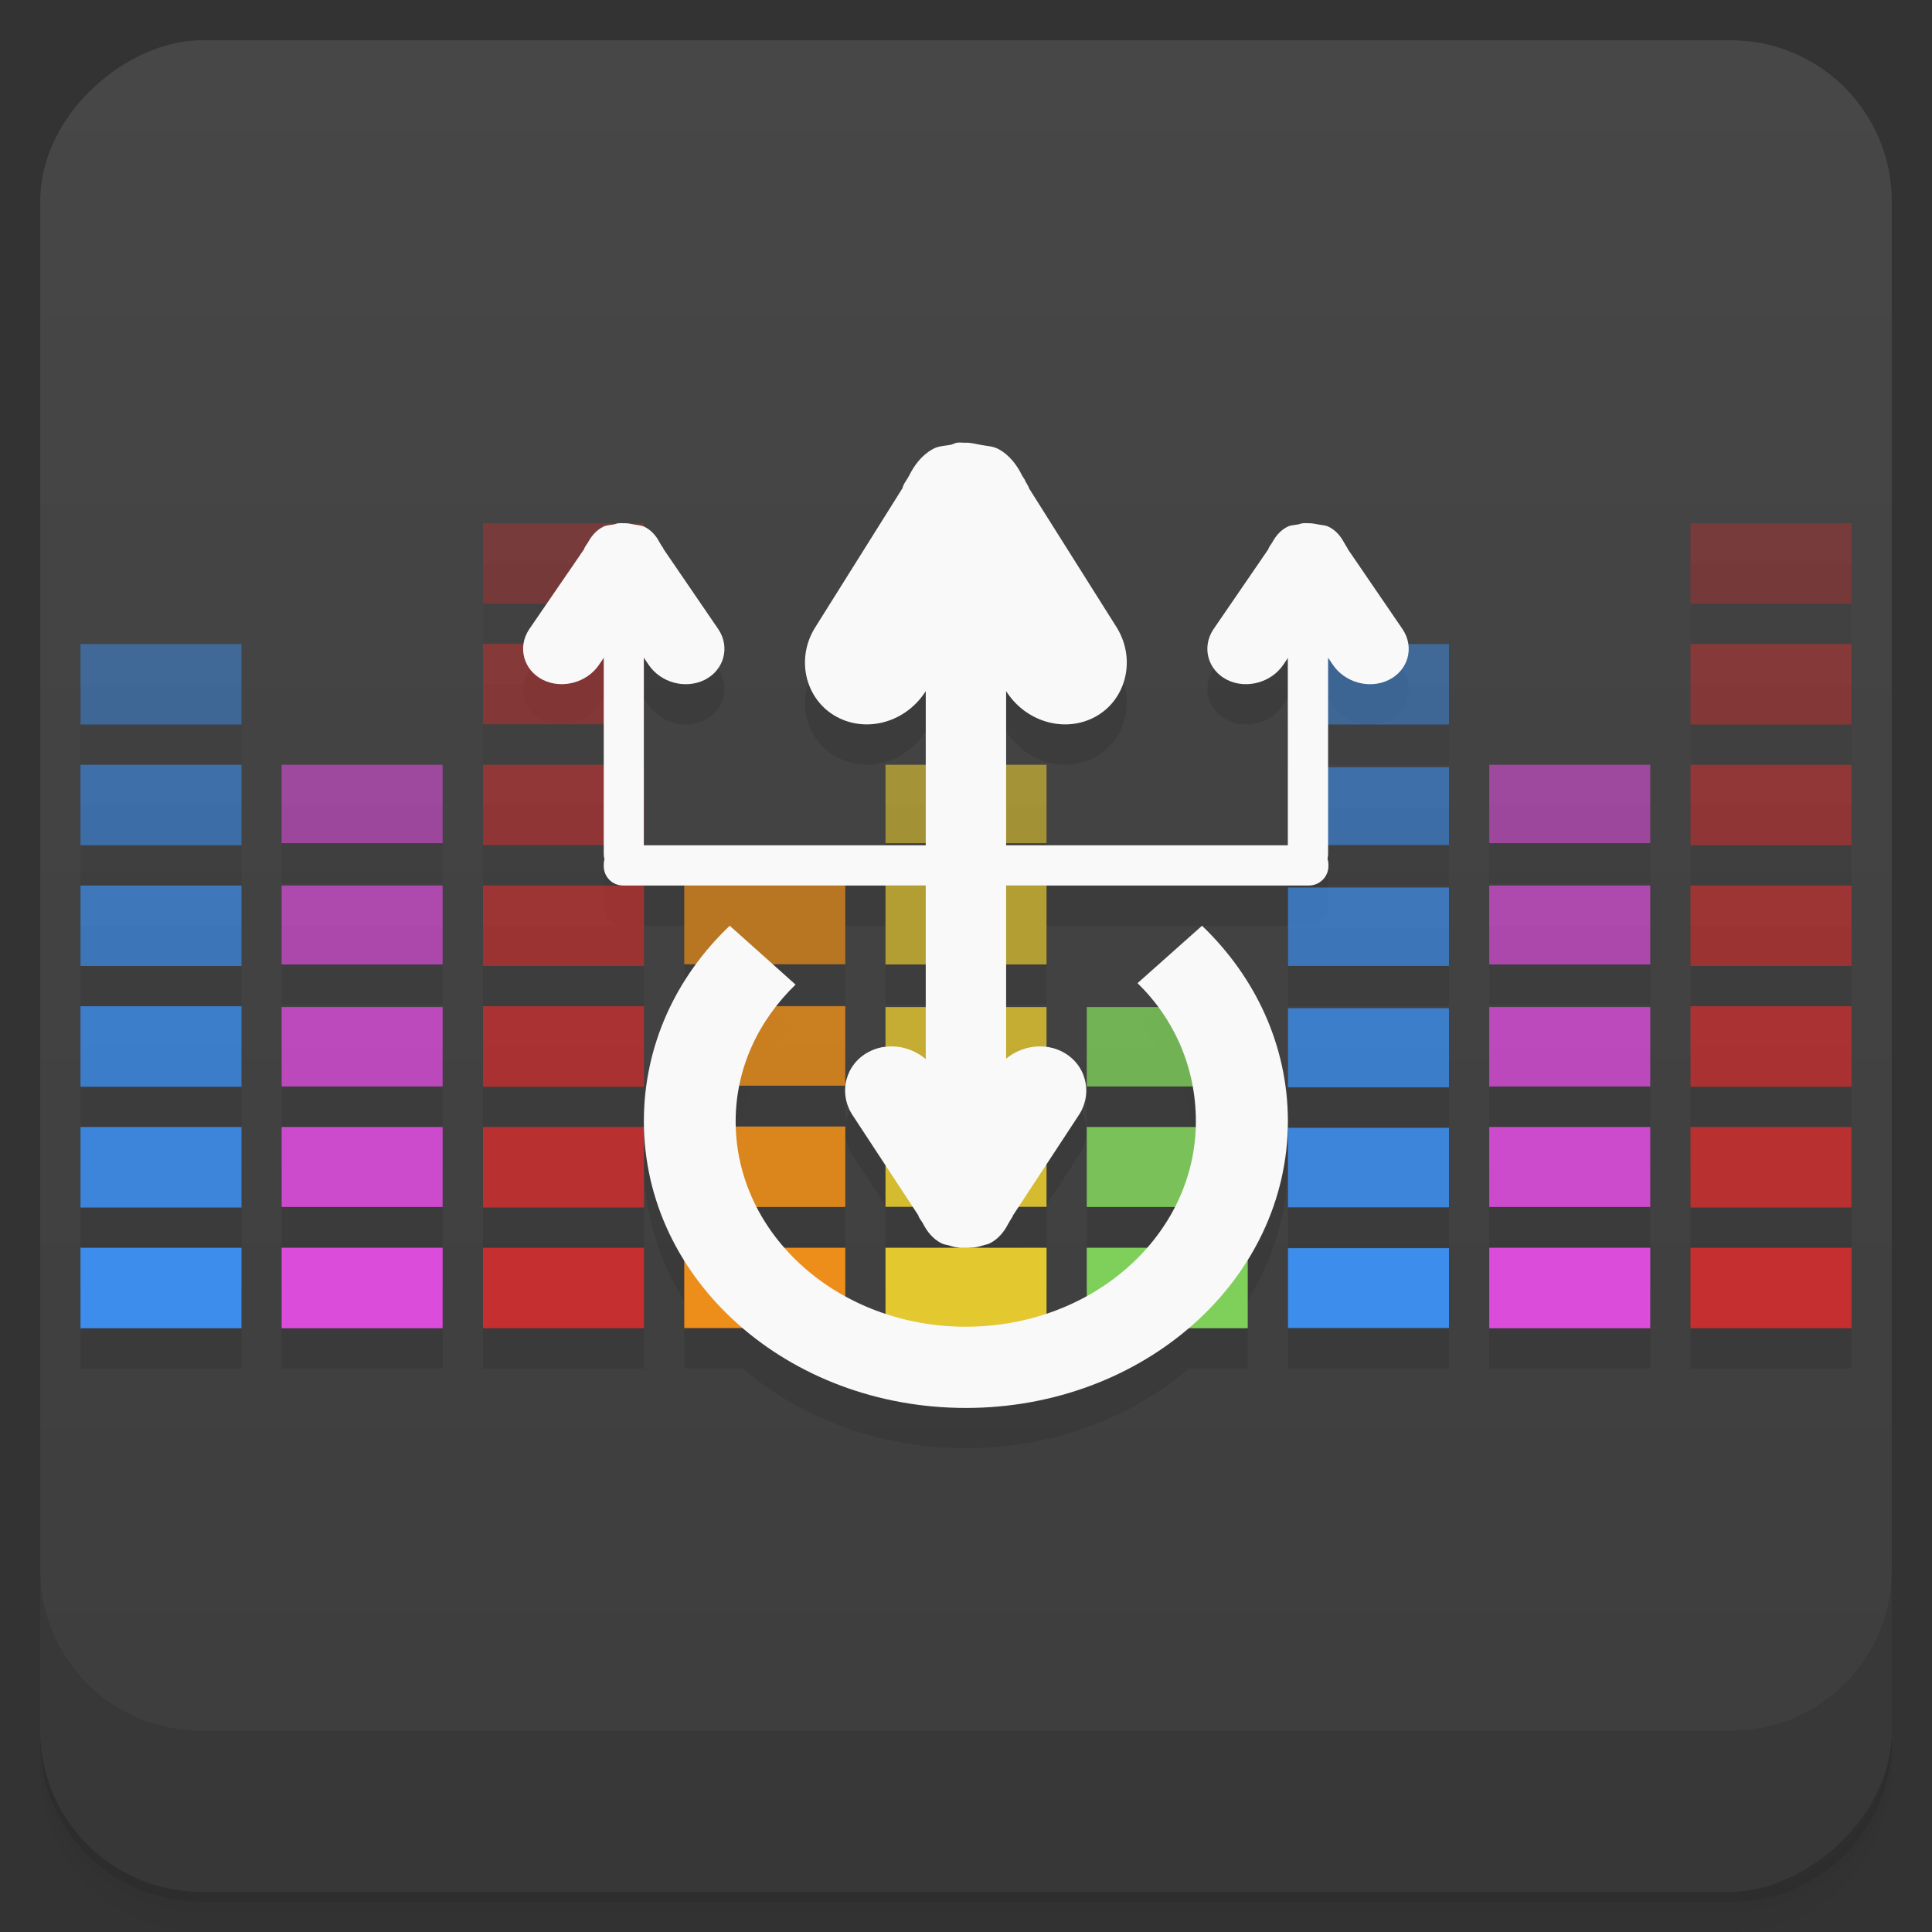 <svg viewBox="0 0 48 48" xmlns="http://www.w3.org/2000/svg">
 <rect x="0" y="0" width="48" height="48" fill="#333333" stroke="none"/>
 <defs>
  <linearGradient id="linearGradient3764" x1="1" x2="47" gradientTransform="translate(-48 .002)" gradientUnits="userSpaceOnUse">
   <stop stop-color="#3d3d3d" offset="0"/>
   <stop stop-color="#474747" offset="1"/>
  </linearGradient>
  <clipPath id="clipPath-042279197">
   <g transform="translate(0 -1004.4)">
    <rect x="1" y="1005.4" width="46" height="46" rx="4" fill="#1890d0"/>
   </g>
  </clipPath>
  <clipPath id="clipPath-059576834">
   <g transform="translate(0 -1004.4)">
    <rect x="1" y="1005.4" width="46" height="46" rx="4" fill="#1890d0"/>
   </g>
  </clipPath>
 </defs>
 <g>
  <path d="m1 43v0.25c0 2.216 1.784 4 4 4h38c2.216 0 4-1.784 4-4v-0.25c0 2.216-1.784 4-4 4h-38c-2.216 0-4-1.784-4-4zm0 0.5v0.5c0 2.216 1.784 4 4 4h38c2.216 0 4-1.784 4-4v-0.5c0 2.216-1.784 4-4 4h-38c-2.216 0-4-1.784-4-4z" opacity=".02"/>
  <path d="m1 43.25v0.25c0 2.216 1.784 4 4 4h38c2.216 0 4-1.784 4-4v-0.25c0 2.216-1.784 4-4 4h-38c-2.216 0-4-1.784-4-4z" opacity=".05"/>
  <path d="m1 43v0.25c0 2.216 1.784 4 4 4h38c2.216 0 4-1.784 4-4v-0.25c0 2.216-1.784 4-4 4h-38c-2.216 0-4-1.784-4-4z" opacity=".1"/>
 </g>
 <g>
  <rect transform="rotate(-90)" x="-47" y="1" width="46" height="46" rx="4" fill="url(#linearGradient3764)"/>
 </g>
 <g>
  <g clip-path="url(#clipPath-042279197)">
   <g opacity=".1">
    <g>
     <g>
      <path d="m22.02 32h3.961c0.012 0 0.02 4e-3 0.02 4e-3v1.992s-8e-3 4e-3 -0.02 4e-3h-3.961c-0.012 0-0.02-4e-3 -0.02-4e-3v-1.992s8e-3 -4e-3 0.02-4e-3"/>
      <path d="m22.02 28.984h3.961c0.012 0 0.02 4e-3 0.02 4e-3v1.992c0 4e-3 -8e-3 4e-3 -0.02 4e-3h-3.961c-0.012 0-0.02 0-0.02-4e-3v-1.992s8e-3 -4e-3 0.02-4e-3" fill-opacity=".902"/>
      <path d="m22.02 26.02h3.961c0.012 0 0.02 0 0.02 4e-3v1.965c0 4e-3 -8e-3 4e-3 -0.02 4e-3h-3.961c-0.012 0-0.02 0-0.02-4e-3v-1.965c0-4e-3 8e-3 -4e-3 0.02-4e-3" fill-opacity=".8"/>
      <path d="m22.02 23h3.961c0.012 0 0.02 0 0.02 4e-3v1.953s-8e-3 4e-3 -0.02 4e-3h-3.961c-0.012 0-0.02-4e-3 -0.02-4e-3v-1.953c0-4e-3 8e-3 -4e-3 0.02-4e-3" fill-opacity=".702"/>
      <path d="m22.02 20h3.961c0.012 0 0.02 0 0.02 4e-3v1.941s-8e-3 4e-3 -0.02 4e-3h-3.961c-0.012 0-0.02-4e-3 -0.02-4e-3v-1.941c0-4e-3 8e-3 -4e-3 0.02-4e-3" fill-opacity=".6"/>
      <path d="m32.02 32.01h3.957c0.012 0 0.023 0 0.023 4e-3v1.977s-0.012 4e-3 -0.023 4e-3h-3.957c-0.012 0-0.02-4e-3 -0.02-4e-3v-1.977c0-4e-3 8e-3 -4e-3 0.02-4e-3"/>
      <path d="m32.02 29.02h3.957c0.012 0 0.023 4e-3 0.023 4e-3v1.969s-0.012 4e-3 -0.023 4e-3h-3.957c-0.012 0-0.02-4e-3 -0.02-4e-3v-1.969s8e-3 -4e-3 0.02-4e-3" fill-opacity=".902"/>
      <path d="m32.02 26.05h3.957c0.012 0 0.023 4e-3 0.023 4e-3v1.957s-0.012 4e-3 -0.023 4e-3h-3.957c-0.012 0-0.02-4e-3 -0.02-4e-3v-1.957s8e-3 -4e-3 0.02-4e-3" fill-opacity=".8"/>
      <path d="m32.02 23.05h3.957c0.012 0 0.023 0 0.023 4e-3v1.941s-0.012 4e-3 -0.023 4e-3h-3.957c-0.012 0-0.02-4e-3 -0.02-4e-3v-1.941c0-4e-3 8e-3 -4e-3 0.02-4e-3" fill-opacity=".702"/>
      <path d="m32.02 20.06h3.957c0.012 0 0.023 0 0.023 4e-3v1.926c0 4e-3 -0.012 4e-3 -0.023 4e-3h-3.957c-0.012 0-0.02 0-0.02-4e-3v-1.926c0-4e-3 8e-3 -4e-3 0.02-4e-3" fill-opacity=".6"/>
      <path d="m32.02 17h3.957c0.012 0 0.023 4e-3 0.023 4e-3v1.992s-0.012 4e-3 -0.023 4e-3h-3.957c-0.012 0-0.02-4e-3 -0.02-4e-3v-1.992s8e-3 -4e-3 0.02-4e-3" fill-opacity=".502"/>
      <path d="m37.02 32h3.957c0.012 0 0.023 4e-3 0.023 4e-3v1.992s-0.012 4e-3 -0.023 4e-3h-3.957c-0.012 0-0.02-4e-3 -0.02-4e-3v-1.992s8e-3 -4e-3 0.02-4e-3"/>
      <path d="m37.02 29h3.957c0.012 0 0.023 0 0.023 4e-3v1.98s-0.012 4e-3 -0.023 4e-3h-3.957c-0.012 0-0.02-4e-3 -0.02-4e-3v-1.98c0-4e-3 8e-3 -4e-3 0.02-4e-3" fill-opacity=".902"/>
      <path d="m37.02 26.02h3.957c0.012 0 0.023 0 0.023 4e-3v1.965c0 4e-3 -0.012 4e-3 -0.023 4e-3h-3.957c-0.012 0-0.02 0-0.02-4e-3v-1.965c0-4e-3 8e-3 -4e-3 0.02-4e-3" fill-opacity=".8"/>
      <path d="m37.02 23h3.957c0.012 0 0.023 0 0.023 4e-3v1.953s-0.012 4e-3 -0.023 4e-3h-3.957c-0.012 0-0.02-4e-3 -0.02-4e-3v-1.953c0-4e-3 8e-3 -4e-3 0.02-4e-3" fill-opacity=".702"/>
      <path d="m37.02 20h3.957c0.012 0 0.023 0 0.023 4e-3v1.941s-0.012 4e-3 -0.023 4e-3h-3.957c-0.012 0-0.02-4e-3 -0.02-4e-3v-1.941c0-4e-3 8e-3 -4e-3 0.02-4e-3" fill-opacity=".6"/>
      <path d="m27.02 32h3.957c0.012 0 0.023 4e-3 0.023 4e-3v1.992s-0.012 4e-3 -0.023 4e-3h-3.957c-0.012 0-0.02-4e-3 -0.02-4e-3v-1.992s8e-3 -4e-3 0.02-4e-3"/>
      <path d="m27.02 29h3.957c0.012 0 0.023 0 0.023 4e-3v1.98s-0.012 4e-3 -0.023 4e-3h-3.957c-0.012 0-0.02-4e-3 -0.02-4e-3v-1.98c0-4e-3 8e-3 -4e-3 0.02-4e-3" fill-opacity=".902"/>
      <path d="m27.02 26.02h3.957c0.012 0 0.023 0 0.023 4e-3v1.965c0 4e-3 -0.012 4e-3 -0.023 4e-3h-3.957c-0.012 0-0.02 0-0.02-4e-3v-1.965c0-4e-3 8e-3 -4e-3 0.02-4e-3" fill-opacity=".8"/>
      <path d="m12 32h4v2h-4m0-2"/>
      <path d="m12 29h4v2h-4m0-2" fill-opacity=".902"/>
      <path d="m12 26h4v2h-4m0-2" fill-opacity=".8"/>
      <path d="m12 23h4v2h-4m0-2" fill-opacity=".702"/>
      <path d="m12 20h4v1.996h-4m0-1.996" fill-opacity=".6"/>
      <path d="m12 16.996h4v2h-4m0-2" fill-opacity=".502"/>
      <path d="m12 14h4v2h-4m0-2" fill-opacity=".4"/>
      <path d="m17.02 32h3.961c8e-3 0 0.02 0 0.02 4e-3v1.988c0 4e-3 -0.012 4e-3 -0.02 4e-3h-3.961c-0.012 0-0.02 0-0.02-4e-3v-1.988c0-4e-3 8e-3 -4e-3 0.02-4e-3"/>
      <path d="m17.02 28.988h3.961c8e-3 0 0.02 0 0.02 4e-3v1.992s-0.012 4e-3 -0.02 4e-3h-3.961c-0.012 0-0.02-4e-3 -0.02-4e-3v-1.992c0-4e-3 8e-3 -4e-3 0.02-4e-3" fill-opacity=".902"/>
      <path d="m17.02 26h3.961c8e-3 0 0.02 0 0.02 4e-3v1.965s-0.012 4e-3 -0.02 4e-3h-3.961c-0.012 0-0.02-4e-3 -0.02-4e-3v-1.965c0-4e-3 8e-3 -4e-3 0.02-4e-3" fill-opacity=".8"/>
      <path d="m17.02 22.996h3.961c8e-3 0 0.02 4e-3 0.02 4e-3v1.953c0 4e-3 -0.012 4e-3 -0.02 4e-3h-3.961c-0.012 0-0.02 0-0.02-4e-3v-1.953s8e-3 -4e-3 0.02-4e-3" fill-opacity=".702"/>
      <path d="m7.02 32h3.957c0.012 0 0.02 4e-3 0.02 4e-3v1.992s-8e-3 4e-3 -0.02 4e-3h-3.957c-0.012 0-0.023-4e-3 -0.023-4e-3v-1.992s0.012-4e-3 0.023-4e-3"/>
      <path d="m7.02 29h3.957c0.012 0 0.02 0 0.02 4e-3v1.98s-8e-3 4e-3 -0.02 4e-3h-3.957c-0.012 0-0.023-4e-3 -0.023-4e-3v-1.98c0-4e-3 0.012-4e-3 0.023-4e-3" fill-opacity=".902"/>
      <path d="m7.02 26.02h3.957c0.012 0 0.02 0 0.02 4e-3v1.965c0 4e-3 -8e-3 4e-3 -0.02 4e-3h-3.957c-0.012 0-0.023 0-0.023-4e-3v-1.965c0-4e-3 0.012-4e-3 0.023-4e-3" fill-opacity=".8"/>
      <path d="m7.02 23h3.957c0.012 0 0.02 0 0.02 4e-3v1.953s-8e-3 4e-3 -0.02 4e-3h-3.957c-0.012 0-0.023-4e-3 -0.023-4e-3v-1.953c0-4e-3 0.012-4e-3 0.023-4e-3" fill-opacity=".702"/>
      <path d="m7.02 20h3.957c0.012 0 0.02 0 0.02 4e-3v1.941s-8e-3 4e-3 -0.02 4e-3h-3.957c-0.012 0-0.023-4e-3 -0.023-4e-3v-1.941c0-4e-3 0.012-4e-3 0.023-4e-3" fill-opacity=".6"/>
      <path d="m2 17v2h4v-2m-4 0" fill-opacity=".502"/>
      <path d="m2 20v2h4v-2m-4 0" fill-opacity=".6"/>
      <path d="m2 23v2h4v-2m-4 0" fill-opacity=".702"/>
      <path d="m2 26v2h4v-2m-4 0" fill-opacity=".8"/>
      <path d="m2 29v2h4v-2m-4 0" fill-opacity=".902"/>
      <path d="m2 32v2h4v-2m-4 0"/>
      <path d="m42 14v2h4v-2m-4 0" fill-opacity=".4"/>
      <path d="m42 17v2h4v-2m-4 0" fill-opacity=".502"/>
      <path d="m42 20v2h4v-2m-4 0" fill-opacity=".6"/>
      <path d="m42 23v2h4v-2m-4 0" fill-opacity=".702"/>
      <path d="m42 26v2h4v-2m-4 0" fill-opacity=".8"/>
      <path d="m42 29v2h4v-2m-4 0" fill-opacity=".902"/>
      <g>
       <path d="m42 32v2h4v-2m-4 0"/>
       <path d="m18.13 24c-1.336 1.27-2.133 2.977-2.133 4.859 0 3.953 3.582 7.121 8 7.121 4.426 0 8-3.188 8-7.121 0-1.879-0.805-3.586-2.133-4.859l-1.602 1.426c0.926 0.906 1.449 2.109 1.449 3.434 0 2.82-2.551 5.102-5.715 5.102s-5.719-2.281-5.719-5.102c0-1.316 0.563-2.5 1.488-3.398m-1.641-1.461"/>
       <path d="m23.895 14.664h0.207c0.496 0 0.895 0.402 0.895 0.898v15.539c0 0.496-0.398 0.898-0.895 0.898h-0.207c-0.492 0-0.895-0.402-0.895-0.898v-15.539c0-0.496 0.402-0.898 0.895-0.898"/>
       <path d="m15 22.52v-0.039c0-0.266 0.215-0.48 0.48-0.48h17.04c0.266 0 0.484 0.215 0.484 0.48v0.039c0 0.266-0.219 0.48-0.484 0.48h-17.04c-0.266 0-0.48-0.215-0.48-0.48"/>
       <path d="m32.445 16h0.102c0.246 0 0.449 0.203 0.449 0.453v5.762c0 0.25-0.203 0.453-0.449 0.453h-0.102c-0.246 0-0.449-0.203-0.449-0.453v-5.762c0-0.25 0.203-0.453 0.449-0.453"/>
       <path d="m15.449 16h0.098c0.25 0 0.449 0.203 0.449 0.453v5.762c0 0.25-0.199 0.453-0.449 0.453h-0.098c-0.25 0-0.449-0.203-0.449-0.453v-5.762c0-0.25 0.199-0.453 0.449-0.453"/>
       <path d="m23.781 12c-0.055 4e-3 -0.105 0.039-0.16 0.051-0.148 0.027-0.301 0.027-0.438 0.102-0.277 0.148-0.473 0.41-0.598 0.668-0.051 0.098-0.141 0.199-0.164 0.309l-2.18 3.477c-0.48 0.789-0.219 1.789 0.547 2.203s1.75 0.121 2.23-0.668l0.984-1.586 0.977 1.586c0.48 0.789 1.465 1.082 2.23 0.668 0.766-0.414 1.02-1.414 0.547-2.203l-2.191-3.477c-0.016-0.07-0.082-0.137-0.102-0.207l-0.066-0.102c-0.125-0.258-0.313-0.516-0.598-0.668-0.148-0.074-0.285-0.07-0.441-0.102-0.133-0.023-0.25-0.059-0.383-0.051-0.074-4e-3 -0.148-8e-3 -0.219 0m-4e-3 0"/>
       <path d="m15.363 14c-0.035 4e-3 -0.066 0.02-0.102 0.027-0.094 0.02-0.184 0.016-0.273 0.059-0.172 0.086-0.293 0.23-0.375 0.383-0.031 0.055-0.086 0.113-0.102 0.176l-1.363 1.988c-0.301 0.449-0.137 1.02 0.34 1.258 0.48 0.238 1.098 0.066 1.398-0.379l0.613-0.906 0.613 0.906c0.301 0.449 0.914 0.617 1.395 0.379 0.477-0.238 0.641-0.809 0.34-1.258l-1.359-1.988c-0.012-0.043-0.051-0.078-0.07-0.117l-0.035-0.059c-0.078-0.152-0.199-0.297-0.375-0.383-0.086-0.039-0.176-0.039-0.273-0.059-0.078-0.016-0.156-0.031-0.234-0.027-0.047-4e-3 -0.09-4e-3 -0.137 0"/>
       <path d="m23.836 31.996c-0.043-4e-3 -0.078-0.027-0.125-0.035-0.113-0.023-0.223-0.023-0.324-0.074-0.211-0.105-0.355-0.293-0.449-0.477-0.035-0.07-0.105-0.141-0.125-0.219l-1.633-2.488c-0.363-0.559-0.168-1.273 0.406-1.57 0.574-0.301 1.313-0.086 1.672 0.473l0.734 1.133 0.734-1.133c0.359-0.559 1.102-0.773 1.672-0.473 0.574 0.297 0.77 1.012 0.406 1.57l-1.633 2.488c-0.016 0.055-0.059 0.098-0.082 0.145l-0.043 0.074c-0.094 0.184-0.238 0.371-0.449 0.477-0.102 0.051-0.215 0.051-0.324 0.074-0.102 0.016-0.188 0.043-0.289 0.035-0.055 4e-3 -0.105 4e-3 -0.164 0m0.016 0"/>
       <path d="m32.363 14c-0.035 4e-3 -0.066 0.02-0.102 0.027-0.094 0.02-0.184 0.016-0.273 0.059-0.172 0.086-0.293 0.23-0.375 0.383-0.031 0.055-0.086 0.113-0.102 0.176l-1.363 1.988c-0.301 0.449-0.137 1.02 0.34 1.258 0.48 0.238 1.098 0.066 1.398-0.379l0.613-0.906 0.613 0.906c0.301 0.449 0.918 0.617 1.395 0.379 0.48-0.238 0.641-0.809 0.34-1.258l-1.359-1.988c-0.012-0.043-0.051-0.078-0.066-0.117l-0.035-0.059c-0.082-0.152-0.203-0.297-0.379-0.383-0.082-0.039-0.176-0.039-0.27-0.059-0.082-0.016-0.156-0.031-0.238-0.027-0.047-4e-3 -0.09-4e-3 -0.137 0"/>
      </g>
     </g>
    </g>
   </g>
  </g>
 </g>
 <g>
  <g clip-path="url(#clipPath-059576834)">
   <g transform="translate(0,-1)">
    <g>
     <g fill="#e4c82f">
      <path d="m22.02 32h3.961c0.012 0 0.02 4e-3 0.02 4e-3v1.992s-8e-3 4e-3 -0.02 4e-3h-3.961c-0.012 0-0.02-4e-3 -0.02-4e-3v-1.992s8e-3 -4e-3 0.02-4e-3"/>
      <path d="m22.02 28.984h3.961c0.012 0 0.02 4e-3 0.02 4e-3v1.992c0 4e-3 -8e-3 4e-3 -0.02 4e-3h-3.961c-0.012 0-0.02 0-0.02-4e-3v-1.992s8e-3 -4e-3 0.02-4e-3" fill-opacity=".902"/>
      <path d="m22.02 26.02h3.961c0.012 0 0.02 0 0.02 4e-3v1.965c0 4e-3 -8e-3 4e-3 -0.02 4e-3h-3.961c-0.012 0-0.02 0-0.02-4e-3v-1.965c0-4e-3 8e-3 -4e-3 0.02-4e-3" fill-opacity=".8"/>
      <path d="m22.02 23h3.961c0.012 0 0.02 0 0.02 4e-3v1.953s-8e-3 4e-3 -0.02 4e-3h-3.961c-0.012 0-0.02-4e-3 -0.02-4e-3v-1.953c0-4e-3 8e-3 -4e-3 0.02-4e-3" fill-opacity=".702"/>
      <path d="m22.02 20h3.961c0.012 0 0.02 0 0.02 4e-3v1.941s-8e-3 4e-3 -0.02 4e-3h-3.961c-0.012 0-0.02-4e-3 -0.02-4e-3v-1.941c0-4e-3 8e-3 -4e-3 0.02-4e-3" fill-opacity=".6"/>
     </g>
     <g fill="#3d8dec">
      <path d="m32.02 32.01h3.957c0.012 0 0.023 0 0.023 4e-3v1.977s-0.012 4e-3 -0.023 4e-3h-3.957c-0.012 0-0.02-4e-3 -0.02-4e-3v-1.977c0-4e-3 8e-3 -4e-3 0.02-4e-3"/>
      <path d="m32.02 29.02h3.957c0.012 0 0.023 4e-3 0.023 4e-3v1.969s-0.012 4e-3 -0.023 4e-3h-3.957c-0.012 0-0.02-4e-3 -0.02-4e-3v-1.969s8e-3 -4e-3 0.02-4e-3" fill-opacity=".902"/>
      <path d="m32.02 26.05h3.957c0.012 0 0.023 4e-3 0.023 4e-3v1.957s-0.012 4e-3 -0.023 4e-3h-3.957c-0.012 0-0.02-4e-3 -0.02-4e-3v-1.957s8e-3 -4e-3 0.02-4e-3" fill-opacity=".8"/>
      <path d="m32.02 23.05h3.957c0.012 0 0.023 0 0.023 4e-3v1.941s-0.012 4e-3 -0.023 4e-3h-3.957c-0.012 0-0.02-4e-3 -0.02-4e-3v-1.941c0-4e-3 8e-3 -4e-3 0.02-4e-3" fill-opacity=".702"/>
      <path d="m32.02 20.06h3.957c0.012 0 0.023 0 0.023 4e-3v1.926c0 4e-3 -0.012 4e-3 -0.023 4e-3h-3.957c-0.012 0-0.02 0-0.02-4e-3v-1.926c0-4e-3 8e-3 -4e-3 0.02-4e-3" fill-opacity=".6"/>
      <path d="m32.02 17h3.957c0.012 0 0.023 4e-3 0.023 4e-3v1.992s-0.012 4e-3 -0.023 4e-3h-3.957c-0.012 0-0.02-4e-3 -0.02-4e-3v-1.992s8e-3 -4e-3 0.02-4e-3" fill-opacity=".502"/>
     </g>
     <g fill="#db4cdb">
      <path d="m37.02 32h3.957c0.012 0 0.023 4e-3 0.023 4e-3v1.992s-0.012 4e-3 -0.023 4e-3h-3.957c-0.012 0-0.02-4e-3 -0.02-4e-3v-1.992s8e-3 -4e-3 0.02-4e-3"/>
      <path d="m37.02 29h3.957c0.012 0 0.023 0 0.023 4e-3v1.98s-0.012 4e-3 -0.023 4e-3h-3.957c-0.012 0-0.02-4e-3 -0.02-4e-3v-1.98c0-4e-3 8e-3 -4e-3 0.02-4e-3" fill-opacity=".902"/>
      <path d="m37.02 26.02h3.957c0.012 0 0.023 0 0.023 4e-3v1.965c0 4e-3 -0.012 4e-3 -0.023 4e-3h-3.957c-0.012 0-0.02 0-0.02-4e-3v-1.965c0-4e-3 8e-3 -4e-3 0.02-4e-3" fill-opacity=".8"/>
      <path d="m37.02 23h3.957c0.012 0 0.023 0 0.023 4e-3v1.953s-0.012 4e-3 -0.023 4e-3h-3.957c-0.012 0-0.02-4e-3 -0.02-4e-3v-1.953c0-4e-3 8e-3 -4e-3 0.02-4e-3" fill-opacity=".702"/>
      <path d="m37.02 20h3.957c0.012 0 0.023 0 0.023 4e-3v1.941s-0.012 4e-3 -0.023 4e-3h-3.957c-0.012 0-0.02-4e-3 -0.02-4e-3v-1.941c0-4e-3 8e-3 -4e-3 0.02-4e-3" fill-opacity=".6"/>
     </g>
     <g fill="#7fcf5b">
      <path d="m27.02 32h3.957c0.012 0 0.023 4e-3 0.023 4e-3v1.992s-0.012 4e-3 -0.023 4e-3h-3.957c-0.012 0-0.02-4e-3 -0.02-4e-3v-1.992s8e-3 -4e-3 0.02-4e-3"/>
      <path d="m27.02 29h3.957c0.012 0 0.023 0 0.023 4e-3v1.98s-0.012 4e-3 -0.023 4e-3h-3.957c-0.012 0-0.02-4e-3 -0.02-4e-3v-1.98c0-4e-3 8e-3 -4e-3 0.02-4e-3" fill-opacity=".902"/>
      <path d="m27.02 26.02h3.957c0.012 0 0.023 0 0.023 4e-3v1.965c0 4e-3 -0.012 4e-3 -0.023 4e-3h-3.957c-0.012 0-0.02 0-0.02-4e-3v-1.965c0-4e-3 8e-3 -4e-3 0.02-4e-3" fill-opacity=".8"/>
     </g>
     <g fill="#c52f2f">
      <path d="m12 32h4v2h-4m0-2"/>
      <path d="m12 29h4v2h-4m0-2" fill-opacity=".902"/>
      <path d="m12 26h4v2h-4m0-2" fill-opacity=".8"/>
      <path d="m12 23h4v2h-4m0-2" fill-opacity=".702"/>
      <path d="m12 20h4v1.996h-4m0-1.996" fill-opacity=".6"/>
      <path d="m12 16.996h4v2h-4m0-2" fill-opacity=".502"/>
      <path d="m12 14h4v2h-4m0-2" fill-opacity=".4"/>
     </g>
     <g fill="#ec8e19">
      <path d="m17.02 32h3.961c8e-3 0 0.02 0 0.02 4e-3v1.988c0 4e-3 -0.012 4e-3 -0.02 4e-3h-3.961c-0.012 0-0.02 0-0.02-4e-3v-1.988c0-4e-3 8e-3 -4e-3 0.02-4e-3"/>
      <path d="m17.02 28.988h3.961c8e-3 0 0.02 0 0.02 4e-3v1.992s-0.012 4e-3 -0.02 4e-3h-3.961c-0.012 0-0.02-4e-3 -0.02-4e-3v-1.992c0-4e-3 8e-3 -4e-3 0.02-4e-3" fill-opacity=".902"/>
      <path d="m17.02 26h3.961c8e-3 0 0.02 0 0.02 4e-3v1.965s-0.012 4e-3 -0.02 4e-3h-3.961c-0.012 0-0.02-4e-3 -0.02-4e-3v-1.965c0-4e-3 8e-3 -4e-3 0.02-4e-3" fill-opacity=".8"/>
      <path d="m17.02 22.996h3.961c8e-3 0 0.02 4e-3 0.02 4e-3v1.953c0 4e-3 -0.012 4e-3 -0.02 4e-3h-3.961c-0.012 0-0.02 0-0.02-4e-3v-1.953s8e-3 -4e-3 0.02-4e-3" fill-opacity=".702"/>
     </g>
     <g fill="#db4cdb">
      <path d="m7.02 32h3.957c0.012 0 0.02 4e-3 0.02 4e-3v1.992s-8e-3 4e-3 -0.02 4e-3h-3.957c-0.012 0-0.023-4e-3 -0.023-4e-3v-1.992s0.012-4e-3 0.023-4e-3"/>
      <path d="m7.02 29h3.957c0.012 0 0.02 0 0.02 4e-3v1.98s-8e-3 4e-3 -0.02 4e-3h-3.957c-0.012 0-0.023-4e-3 -0.023-4e-3v-1.98c0-4e-3 0.012-4e-3 0.023-4e-3" fill-opacity=".902"/>
      <path d="m7.02 26.02h3.957c0.012 0 0.02 0 0.02 4e-3v1.965c0 4e-3 -8e-3 4e-3 -0.02 4e-3h-3.957c-0.012 0-0.023 0-0.023-4e-3v-1.965c0-4e-3 0.012-4e-3 0.023-4e-3" fill-opacity=".8"/>
      <path d="m7.02 23h3.957c0.012 0 0.02 0 0.02 4e-3v1.953s-8e-3 4e-3 -0.02 4e-3h-3.957c-0.012 0-0.023-4e-3 -0.023-4e-3v-1.953c0-4e-3 0.012-4e-3 0.023-4e-3" fill-opacity=".702"/>
      <path d="m7.02 20h3.957c0.012 0 0.02 0 0.02 4e-3v1.941s-8e-3 4e-3 -0.02 4e-3h-3.957c-0.012 0-0.023-4e-3 -0.023-4e-3v-1.941c0-4e-3 0.012-4e-3 0.023-4e-3" fill-opacity=".6"/>
     </g>
     <g fill="#3d8dec">
      <path d="m2 17v2h4v-2m-4 0" fill-opacity=".502"/>
      <path d="m2 20v2h4v-2m-4 0" fill-opacity=".6"/>
      <path d="m2 23v2h4v-2m-4 0" fill-opacity=".702"/>
      <path d="m2 26v2h4v-2m-4 0" fill-opacity=".8"/>
      <path d="m2 29v2h4v-2m-4 0" fill-opacity=".902"/>
      <path d="m2 32v2h4v-2m-4 0"/>
     </g>
     <g fill="#c52f2f">
      <path d="m42 14v2h4v-2m-4 0" fill-opacity=".4"/>
      <path d="m42 17v2h4v-2m-4 0" fill-opacity=".502"/>
      <path d="m42 20v2h4v-2m-4 0" fill-opacity=".6"/>
      <path d="m42 23v2h4v-2m-4 0" fill-opacity=".702"/>
      <path d="m42 26v2h4v-2m-4 0" fill-opacity=".8"/>
      <path d="m42 29v2h4v-2m-4 0" fill-opacity=".902"/>
      <path d="m42 32v2h4v-2m-4 0"/>
     </g>
     <g fill="#f9f9f9">
      <path d="m18.13 24c-1.336 1.27-2.133 2.977-2.133 4.859 0 3.953 3.582 7.121 8 7.121 4.426 0 8-3.188 8-7.121 0-1.879-0.805-3.586-2.133-4.859l-1.602 1.426c0.926 0.906 1.449 2.109 1.449 3.434 0 2.82-2.551 5.102-5.715 5.102s-5.719-2.281-5.719-5.102c0-1.316 0.563-2.5 1.488-3.398m-1.641-1.461"/>
      <path d="m23.895 14.664h0.207c0.496 0 0.895 0.402 0.895 0.898v15.539c0 0.496-0.398 0.898-0.895 0.898h-0.207c-0.492 0-0.895-0.402-0.895-0.898v-15.539c0-0.496 0.402-0.898 0.895-0.898"/>
      <path d="m15 22.52v-0.039c0-0.266 0.215-0.48 0.48-0.48h17.04c0.266 0 0.484 0.215 0.484 0.48v0.039c0 0.266-0.219 0.48-0.484 0.48h-17.04c-0.266 0-0.48-0.215-0.48-0.48"/>
      <path d="m32.445 16h0.102c0.246 0 0.449 0.203 0.449 0.453v5.762c0 0.25-0.203 0.453-0.449 0.453h-0.102c-0.246 0-0.449-0.203-0.449-0.453v-5.762c0-0.25 0.203-0.453 0.449-0.453"/>
      <path d="m15.449 16h0.098c0.25 0 0.449 0.203 0.449 0.453v5.762c0 0.25-0.199 0.453-0.449 0.453h-0.098c-0.25 0-0.449-0.203-0.449-0.453v-5.762c0-0.25 0.199-0.453 0.449-0.453"/>
      <path d="m23.781 12c-0.055 4e-3 -0.105 0.039-0.16 0.051-0.148 0.027-0.301 0.027-0.438 0.102-0.277 0.148-0.473 0.41-0.598 0.668-0.051 0.098-0.141 0.199-0.164 0.309l-2.18 3.477c-0.48 0.789-0.219 1.789 0.547 2.203s1.75 0.121 2.23-0.668l0.984-1.586 0.977 1.586c0.48 0.789 1.465 1.082 2.23 0.668 0.766-0.414 1.02-1.414 0.547-2.203l-2.191-3.477c-0.016-0.07-0.082-0.137-0.102-0.207l-0.066-0.102c-0.125-0.258-0.313-0.516-0.598-0.668-0.148-0.074-0.285-0.07-0.441-0.102-0.133-0.023-0.25-0.059-0.383-0.051-0.074-4e-3 -0.148-8e-3 -0.219 0m-4e-3 0"/>
      <path d="m15.363 14c-0.035 4e-3 -0.066 0.02-0.102 0.027-0.094 0.02-0.184 0.016-0.273 0.059-0.172 0.086-0.293 0.23-0.375 0.383-0.031 0.055-0.086 0.113-0.102 0.176l-1.363 1.988c-0.301 0.449-0.137 1.02 0.34 1.258 0.48 0.238 1.098 0.066 1.398-0.379l0.613-0.906 0.613 0.906c0.301 0.449 0.914 0.617 1.395 0.379 0.477-0.238 0.641-0.809 0.34-1.258l-1.359-1.988c-0.012-0.043-0.051-0.078-0.07-0.117l-0.035-0.059c-0.078-0.152-0.199-0.297-0.375-0.383-0.086-0.039-0.176-0.039-0.273-0.059-0.078-0.016-0.156-0.031-0.234-0.027-0.047-4e-3 -0.09-4e-3 -0.137 0"/>
      <path d="m23.836 31.996c-0.043-4e-3 -0.078-0.027-0.125-0.035-0.113-0.023-0.223-0.023-0.324-0.074-0.211-0.105-0.355-0.293-0.449-0.477-0.035-0.07-0.105-0.141-0.125-0.219l-1.633-2.488c-0.363-0.559-0.168-1.273 0.406-1.57 0.574-0.301 1.313-0.086 1.672 0.473l0.734 1.133 0.734-1.133c0.359-0.559 1.102-0.773 1.672-0.473 0.574 0.297 0.77 1.012 0.406 1.57l-1.633 2.488c-0.016 0.055-0.059 0.098-0.082 0.145l-0.043 0.074c-0.094 0.184-0.238 0.371-0.449 0.477-0.102 0.051-0.215 0.051-0.324 0.074-0.102 0.016-0.188 0.043-0.289 0.035-0.055 4e-3 -0.105 4e-3 -0.164 0m0.016 0"/>
      <path d="m32.363 14c-0.035 4e-3 -0.066 0.02-0.102 0.027-0.094 0.02-0.184 0.016-0.273 0.059-0.172 0.086-0.293 0.23-0.375 0.383-0.031 0.055-0.086 0.113-0.102 0.176l-1.363 1.988c-0.301 0.449-0.137 1.02 0.34 1.258 0.48 0.238 1.098 0.066 1.398-0.379l0.613-0.906 0.613 0.906c0.301 0.449 0.918 0.617 1.395 0.379 0.48-0.238 0.641-0.809 0.34-1.258l-1.359-1.988c-0.012-0.043-0.051-0.078-0.066-0.117l-0.035-0.059c-0.082-0.152-0.203-0.297-0.379-0.383-0.082-0.039-0.176-0.039-0.27-0.059-0.082-0.016-0.156-0.031-0.238-0.027-0.047-4e-3 -0.09-4e-3 -0.137 0"/>
     </g>
    </g>
   </g>
  </g>
 </g>
 <g>
  <g transform="translate(0 -1004.4)">
   <path d="m1 1043.4v4c0 2.216 1.784 4 4 4h38c2.216 0 4-1.784 4-4v-4c0 2.216-1.784 4-4 4h-38c-2.216 0-4-1.784-4-4z" opacity=".1"/>
  </g>
 </g>
</svg>
